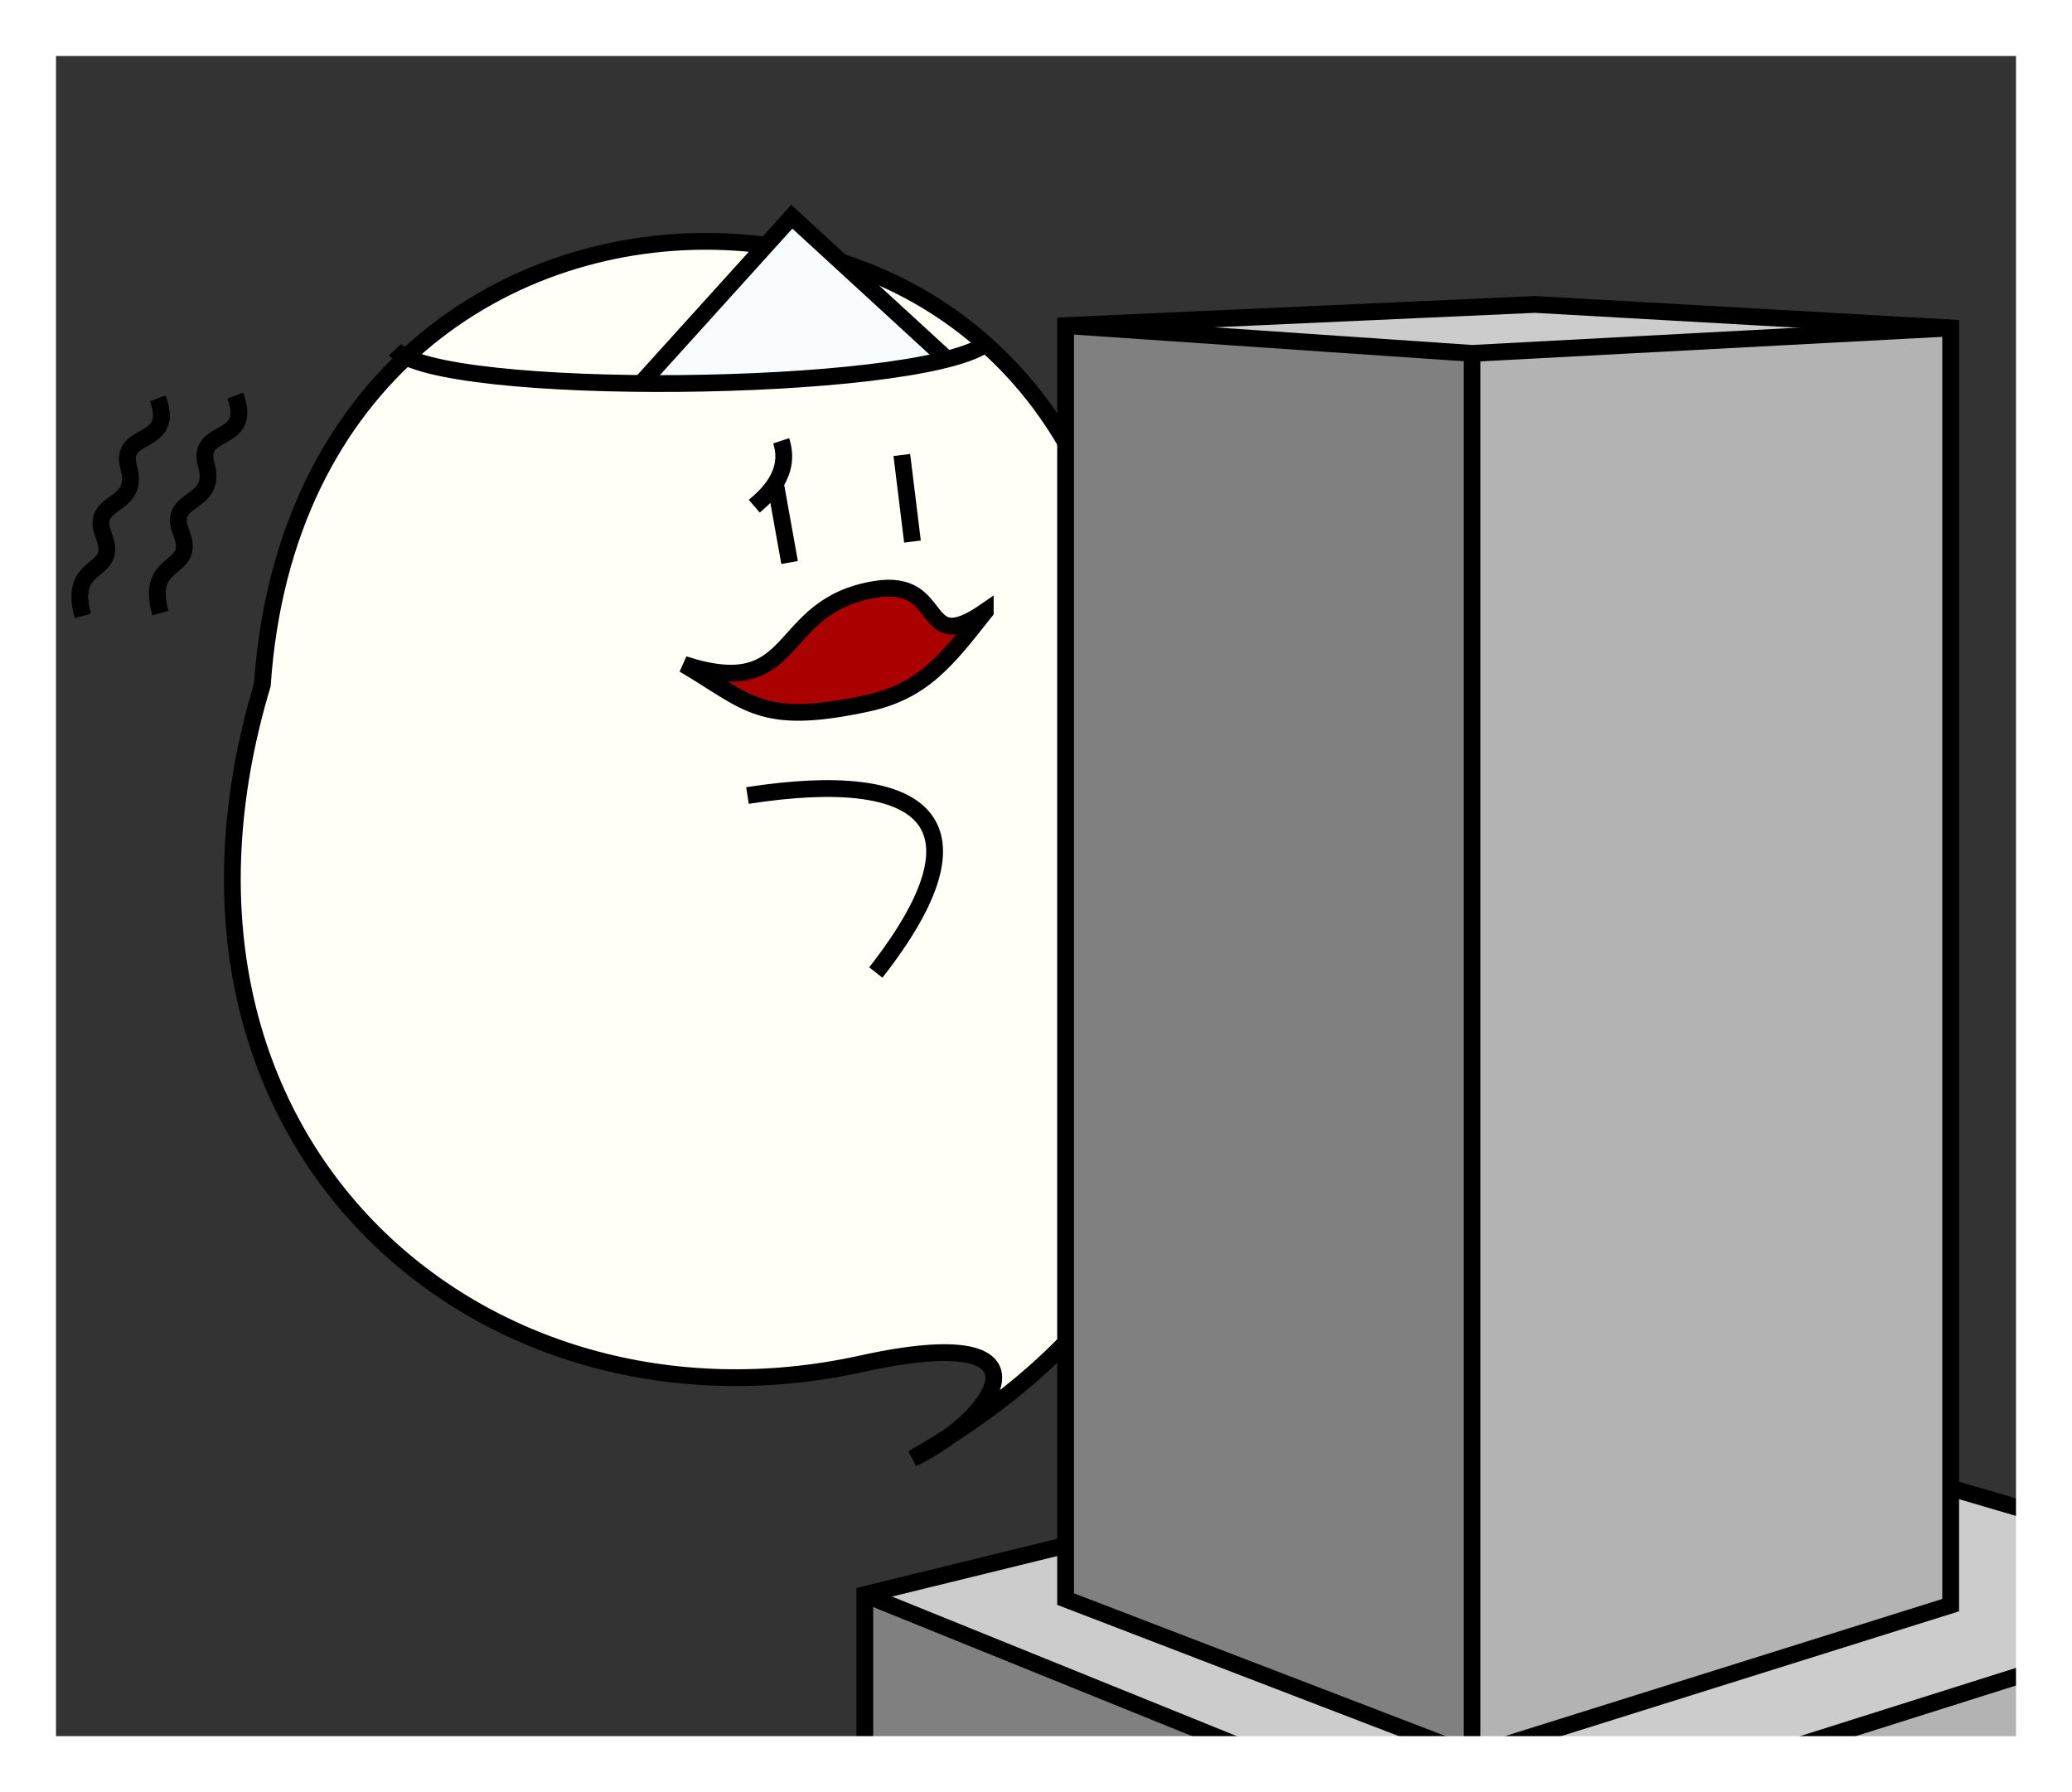 <?xml version="1.0" encoding="UTF-8" standalone="no"?>
<!-- Created with Inkscape (http://www.inkscape.org/) -->

<svg
   xmlns:dc="http://purl.org/dc/elements/1.1/"
   xmlns:cc="http://creativecommons.org/ns#"
   xmlns:rdf="http://www.w3.org/1999/02/22-rdf-syntax-ns#"
   xmlns:svg="http://www.w3.org/2000/svg"
   xmlns="http://www.w3.org/2000/svg"
   xmlns:sodipodi="http://sodipodi.sourceforge.net/DTD/sodipodi-0.dtd"
   xmlns:inkscape="http://www.inkscape.org/namespaces/inkscape"
   width="370"
   height="320"
   id="svg3172"
   version="1.1"
   inkscape:version="0.48.4 r9939"
   sodipodi:docname="[24]警戒.svg"
   inkscape:export-filename="C:\Users\執安\Desktop\資料\臨時\svg\BUTAS\[22.成功].png"
   inkscape:export-xdpi="90"
   inkscape:export-ydpi="90">
  <rect width="100%" height="100%" fill="#333333" stroke="none"/>
  <defs
     id="defs3174" />
  <sodipodi:namedview
     id="base"
     pagecolor="#ffffff"
     bordercolor="#666666"
     borderopacity="1.0"
     inkscape:pageopacity="0.0"
     inkscape:pageshadow="2"
     inkscape:zoom="0.70710678"
     inkscape:cx="227.67993"
     inkscape:cy="162.21926"
     inkscape:document-units="px"
     inkscape:current-layer="layer3"
     showgrid="false"
     inkscape:window-width="1100"
     inkscape:window-height="698"
     inkscape:window-x="-5"
     inkscape:window-y="-5"
     inkscape:window-maximized="0" />
  <g
     inkscape:label="補助線"
     inkscape:groupmode="layer"
     id="layer1"
     transform="translate(0,-732.362)"
     sodipodi:insensitive="true"
     style="display:none">
    <path
       style="fill:none;stroke:#0000ff;stroke-width:1px;stroke-linecap:butt;stroke-linejoin:miter;stroke-opacity:1;display:inline"
       d="M 10,1042.362 360,742.362"
       id="path3025"
       inkscape:connector-curvature="0"
       sodipodi:nodetypes="cc" />
    <path
       style="fill:none;stroke:#0000ff;stroke-width:1px;stroke-linecap:butt;stroke-linejoin:miter;stroke-opacity:1;display:inline"
       d="M 10,742.362 360,1042.362"
       id="path3027"
       inkscape:connector-curvature="0"
       sodipodi:nodetypes="cc" />
    <path
       style="fill:none;stroke:#ff0000;stroke-width:1px;stroke-linecap:butt;stroke-linejoin:miter;stroke-opacity:1;display:inline"
       d="m 10,732.362 0,320"
       id="path3006"
       inkscape:connector-curvature="0"
       sodipodi:nodetypes="cc" />
    <path
       style="fill:none;stroke:#ff0000;stroke-width:1px;stroke-linecap:butt;stroke-linejoin:miter;stroke-opacity:1;display:inline"
       d="m 360,732.362 0,320"
       id="path3010"
       inkscape:connector-curvature="0"
       sodipodi:nodetypes="cc" />
    <path
       style="fill:none;stroke:#ff0000;stroke-width:1px;stroke-linecap:butt;stroke-linejoin:miter;stroke-opacity:1;display:inline"
       d="m 0,742.362 370,3e-5"
       id="path3016"
       inkscape:connector-curvature="0" />
    <path
       style="fill:none;stroke:#ff0000;stroke-width:1px;stroke-linecap:butt;stroke-linejoin:miter;stroke-opacity:1;display:inline"
       d="m 0,1042.362 370,0"
       id="path3018"
       inkscape:connector-curvature="0"
       sodipodi:nodetypes="cc" />
  </g>
  <g
     inkscape:groupmode="layer"
     id="layer8"
     inkscape:label="軌道"
     sodipodi:insensitive="true"
     style="display:none">
    <path
       style="fill:none;stroke:#0000ff;stroke-width:0.5;stroke-linecap:butt;stroke-linejoin:miter;stroke-opacity:1;display:inline"
       d="M 409.688,283.686 -526.589,9.078 154.428,284.728 1278.689,9.078 z"
       id="path10990"
       inkscape:connector-curvature="0"
       sodipodi:nodetypes="ccccc" />
    <path
       style="fill:none;stroke:#0000ff;stroke-width:0.5;stroke-linecap:butt;stroke-linejoin:miter;stroke-opacity:1;display:inline"
       d="M 348.335,58.558 -526.589,9.078 190.287,58.136 1278.689,9.078 z"
       id="path10990-3"
       inkscape:connector-curvature="0"
       sodipodi:nodetypes="ccccc" />
  </g>
  <g
     inkscape:groupmode="layer"
     id="layer3"
     inkscape:label="豚"
     style="display:inline"
     sodipodi:insensitive="true">
    <g
       id="g11314">
      <path
         sodipodi:nodetypes="cscsccc"
         inkscape:connector-curvature="0"
         id="path5214"
         d="M 200.918,117.941 C 199.848,75.564 169.977,44.85 129.452,43.163 90.654,41.548 50.605,67.339 46.846,122.278 22.397,203.792 85.749,258.514 153.82,243.52 c 35.988,-7.927 23.969,9.807 9.12,16.922 52.802,-30.166 56.562,-72.98 49.193,-105.095 19.745,-32.459 15.768,-40.27 -9.439,-43.289"
         style="fill:#fffff8;fill-opacity:1;stroke:#000000;stroke-width:3;stroke-linecap:butt;stroke-linejoin:miter;stroke-opacity:1;display:inline" />
      <path
         inkscape:connector-curvature="0"
         id="path5216"
         d="m 175.935,109.187 c -12.042,8.323 -6.735,-6.083 -19.672,-3.955 -18.253,3.002 -13.183,20.184 -34.151,13.395 11.53,6.743 13.52,11.071 32.69,6.972 9.973,-2.133 14.219,-7.644 21.133,-16.412 z"
         style="fill:#aa0000;stroke:#000000;stroke-width:3;stroke-linecap:butt;stroke-linejoin:miter;stroke-opacity:1;display:inline" />
      <path
         inkscape:connector-curvature="0"
         id="path5218"
         d="m 138.51,86.589 2.49,13.85"
         style="fill:none;stroke:#000000;stroke-width:3;stroke-linecap:butt;stroke-linejoin:miter;stroke-opacity:1;display:inline" />
      <path
         sodipodi:nodetypes="cc"
         inkscape:connector-curvature="0"
         id="path5220"
         d="m 161.041,81.242 1.9,15.459"
         style="fill:none;stroke:#000000;stroke-width:3;stroke-linecap:butt;stroke-linejoin:miter;stroke-opacity:1;display:inline" />
      <path
         inkscape:connector-curvature="0"
         id="path5222"
         d="m 133.478,142.046 c 32.141,-4.989 43.831,4.897 22.916,31.602"
         style="fill:none;stroke:#000000;stroke-width:3;stroke-linecap:butt;stroke-linejoin:miter;stroke-opacity:1;display:inline" />
      <path
         sodipodi:nodetypes="ccc"
         inkscape:connector-curvature="0"
         id="path3910-85-16"
         d="m 114.517,68.42 26.878,-29.724 27.668,25.401"
         style="fill:#f8fcff;fill-opacity:1;stroke:#000000;stroke-width:3;stroke-linecap:butt;stroke-linejoin:miter;stroke-opacity:1;display:inline" />
      <path
         sodipodi:nodetypes="cc"
         inkscape:connector-curvature="0"
         id="path3908-16-85"
         d="M 70.553,62.439 C 78.462,71.007 162.844,70.269 175.918,61.513"
         style="fill:none;stroke:#000000;stroke-width:3;stroke-linecap:butt;stroke-linejoin:miter;stroke-opacity:1;display:inline" />
      <path
         sodipodi:nodetypes="cc"
         inkscape:connector-curvature="0"
         id="path5218-51"
         d="m 139.497,78.706 c 1.923,5.875 -2.675,9.855 -4.801,11.686"
         style="fill:none;stroke:#000000;stroke-width:3;stroke-linecap:butt;stroke-linejoin:miter;stroke-opacity:1;display:inline" />
    </g>
    <path
       style="fill:none;stroke:#000000;stroke-width:3;stroke-linecap:butt;stroke-linejoin:miter;stroke-opacity:1;display:inline"
       d="m 42.015,70.627 c 3.278,8.87 -7.116,5.505 -5.188,12.338 2.138,7.578 -7.17,5.391 -4.476,12.121 2.933,7.324 -6.579,4.142 -3.713,14.381"
       id="path5218-5-7"
       inkscape:connector-curvature="0"
       sodipodi:nodetypes="cssc" />
    <path
       style="fill:none;stroke:#000000;stroke-width:3;stroke-linecap:butt;stroke-linejoin:miter;stroke-opacity:1;display:inline"
       d="m 28.174,71.135 c 3.278,8.87 -7.116,5.505 -5.188,12.338 2.138,7.578 -7.17,5.391 -4.476,12.121 2.933,7.324 -6.579,4.142 -3.713,14.381"
       id="path5218-5-7-1"
       inkscape:connector-curvature="0"
       sodipodi:nodetypes="cssc" />
    <g
       id="g11324">
      <path
         sodipodi:nodetypes="ccccc"
         inkscape:connector-curvature="0"
         id="path11222-3"
         d="m 155.488,284.012 109.978,45.803 143.206,-46.45 -113.724,-33.223 z"
         style="fill:#cccccc;stroke:none;display:inline" />
      <path
         sodipodi:nodetypes="ccccc"
         inkscape:connector-curvature="0"
         id="path11222-2-3"
         d="m 268.278,380.644 141.067,1.543 -0.23,-98.715 -143.984,46.861 z"
         style="fill:#b3b3b3;stroke:none;display:inline" />
      <path
         sodipodi:nodetypes="ccccc"
         inkscape:connector-curvature="0"
         id="path11222-2-3-2"
         d="m 154.285,379.642 114.044,0.499 -3.059,-50.455 -111.103,-45.594 z"
         style="fill:#808080;stroke:none;display:inline" />
      <path
         sodipodi:nodetypes="cccccc"
         inkscape:connector-curvature="0"
         id="rect5588-3"
         d="m 154.428,284.728 140.967,-34.563 114.293,33.521 0,98.27 -255.26,-2.81 z"
         style="fill:none;stroke:#000000;stroke-width:3;stroke-linecap:round;stroke-miterlimit:4;stroke-opacity:1;stroke-dashoffset:0;display:inline" />
      <path
         sodipodi:nodetypes="ccc"
         inkscape:connector-curvature="0"
         id="path11065-2"
         d="m 154.428,284.728 110.467,44.713 144.793,-45.755"
         style="fill:none;stroke:#000000;stroke-width:3;stroke-linecap:butt;stroke-linejoin:miter;stroke-opacity:1;display:inline" />
      <path
         inkscape:connector-curvature="0"
         id="path11222"
         d="m 190.388,58.017 72.478,5.303 85.206,-4.95 -74.246,-4.243 z"
         style="fill:#cccccc;stroke:none" />
      <path
         sodipodi:nodetypes="ccccc"
         inkscape:connector-curvature="0"
         id="path11222-2"
         d="M 262.821,313.689 348.387,286.732 347.804,58.401 262.699,63.358 z"
         style="fill:#b3b3b3;stroke:none;display:inline" />
      <path
         sodipodi:nodetypes="ccccc"
         inkscape:connector-curvature="0"
         id="path11222-2-9"
         d="m 189.778,285.894 72.942,27.668 -0.39,-250.022 -72.143,-5.286 z"
         style="fill:#808080;stroke:none;display:inline" />
      <path
         sodipodi:nodetypes="ccccccc"
         inkscape:connector-curvature="0"
         id="rect5588"
         d="m 190.287,58.136 83.809,-3.78 74.239,4.202 0,228.052 -85.466,26.806 -72.582,-27.887 z"
         style="fill:none;stroke:#000000;stroke-width:3;stroke-linecap:round;stroke-miterlimit:4;stroke-opacity:1;stroke-dashoffset:0;display:inline" />
      <path
         sodipodi:nodetypes="ccc"
         inkscape:connector-curvature="0"
         id="path11065"
         d="m 190.287,58.136 72.582,4.967 85.466,-4.545"
         style="fill:none;stroke:#000000;stroke-width:3;stroke-linecap:butt;stroke-linejoin:miter;stroke-opacity:1" />
      <path
         sodipodi:nodetypes="cc"
         inkscape:connector-curvature="0"
         id="path11087"
         d="m 262.869,313.416 0,-250.313"
         style="fill:none;stroke:#000000;stroke-width:3;stroke-linecap:butt;stroke-linejoin:miter;stroke-opacity:1" />
    </g>
  </g>
  <g
     inkscape:groupmode="layer"
     id="layer2"
     inkscape:label="枠面"
     sodipodi:insensitive="true">
    <path
       style="fill:#ffffff;stroke:none;display:inline"
       d="m 0,0 0,320 370,0 0,-320 -10,10 0,300 -350,0 0,-300 350,0 10,-10 z"
       id="path21072"
       inkscape:connector-curvature="0"
       sodipodi:nodetypes="ccccccccccc" />
  </g>
</svg>
